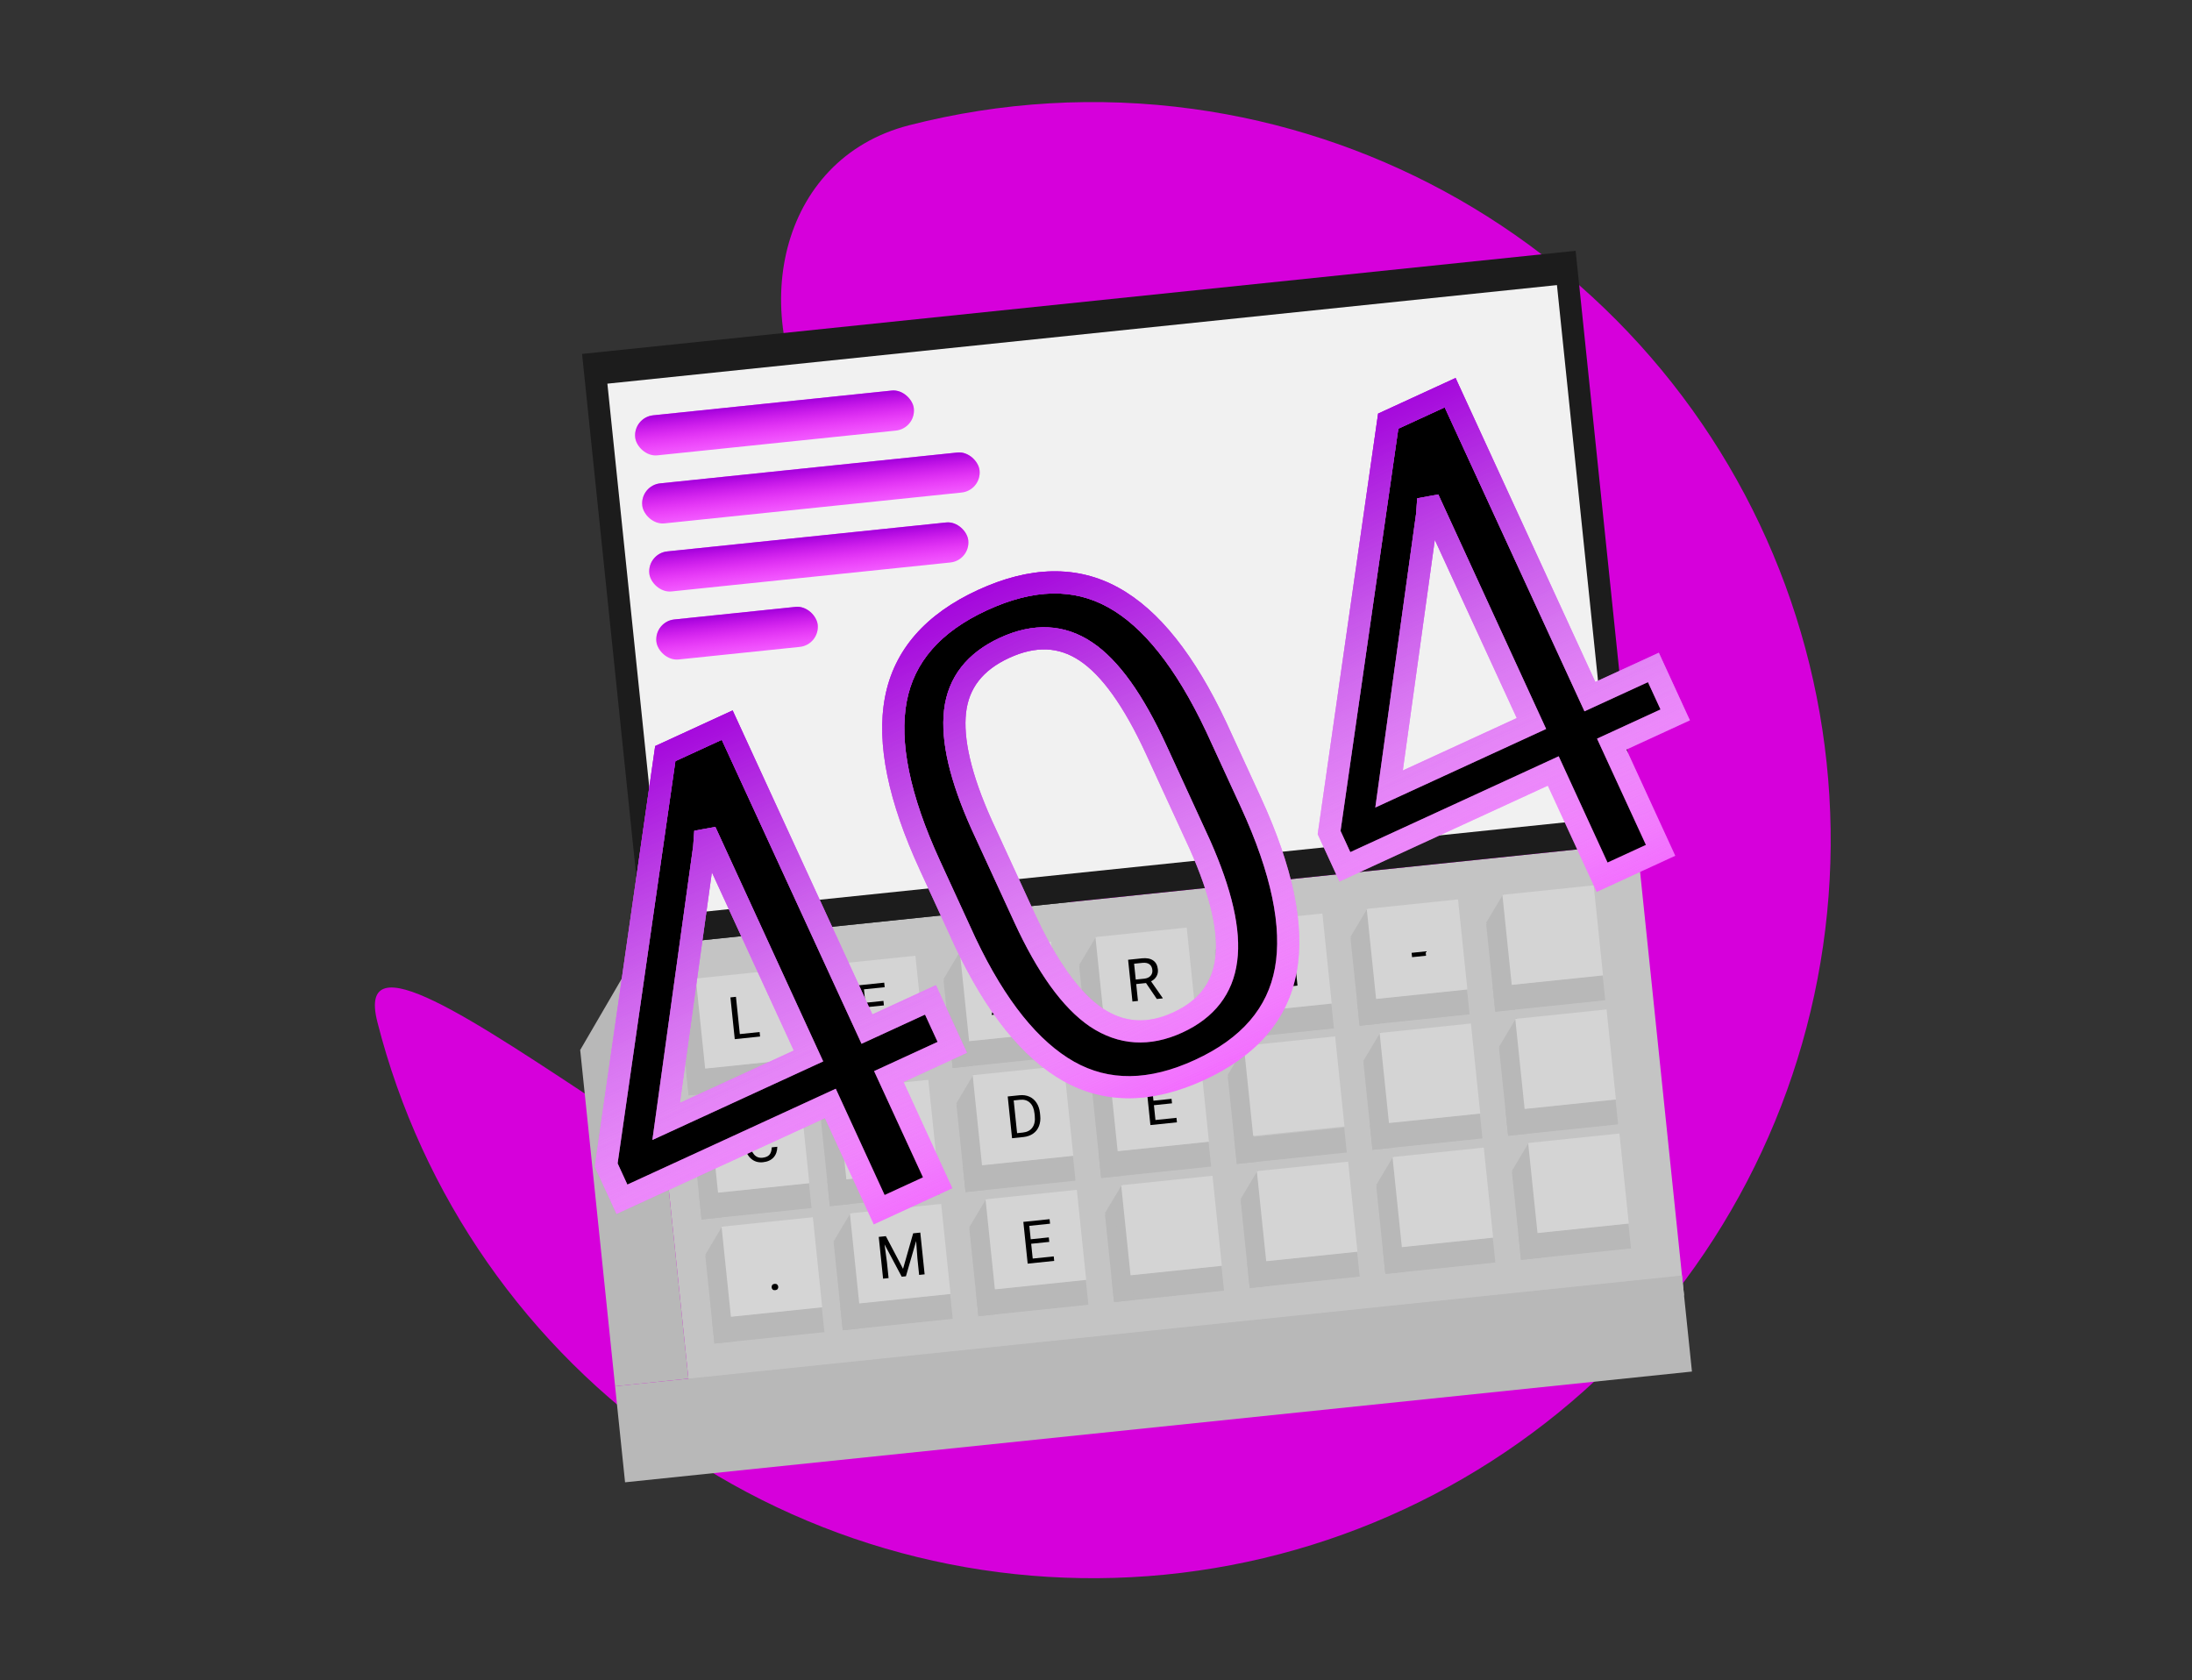 <svg width="891" height="683" viewBox="0 0 891 683" fill="none" xmlns="http://www.w3.org/2000/svg">
<rect x="0" y="0" width="891" height="683" fill="#333333" stroke="none"/>
<path d="M401.267 493.521C399.479 499.861 397.582 506.738 392.273 510.639C343.283 546.635 136.315 348.204 153.386 415.378C171.344 486.043 214.422 547.75 274.568 588.963C334.713 630.176 407.81 648.075 480.192 639.314C552.575 630.552 619.29 595.73 667.865 541.356C716.44 486.983 743.552 416.78 744.131 343.87C744.71 270.961 718.717 200.337 671.011 145.198C623.306 90.06 557.152 54.182 484.918 44.272C446.056 38.94 406.865 41.321 369.481 50.927C315.991 64.671 303.237 128.68 333.727 174.729L418.832 303.262C434.901 327.531 439.599 357.598 431.699 385.612L401.267 493.521Z" fill="#D600DB"/>
<rect x="261.589" y="384.65" width="406.032" height="184.836" transform="rotate(-5.926 261.589 384.65)" fill="#C4C4C4"/>
<rect x="236.597" y="143.858" width="406.032" height="242.085" transform="rotate(-5.926 236.597 143.858)" fill="#1C1C1C"/>
<rect x="246.889" y="155.946" width="388.052" height="217.55" transform="rotate(-5.926 246.889 155.946)" fill="#F1F1F1"/>
<rect x="250.022" y="563.457" width="435.997" height="39.257" transform="rotate(-5.926 250.022 563.457)" fill="#B8B8B8"/>
<rect x="235.837" y="426.791" width="29.965" height="137.4" transform="rotate(-5.926 235.837 426.791)" fill="#B8B8B8"/>
<path d="M235.837 426.791L261.438 382.833L269.92 464.555L235.837 426.791Z" fill="#B8B8B8"/>
<rect x="551.59" y="406.745" width="44.948" height="10.241" transform="rotate(-5.926 551.59 406.745)" fill="#B8B8B8"/>
<rect x="548.947" y="381.28" width="8.172" height="35.843" transform="rotate(-5.926 548.947 381.28)" fill="#B8B8B8"/>
<path d="M548.902 380.855L555.988 368.974L558.277 391.028L548.902 380.855Z" fill="#B8B8B8"/>
<rect x="606.73" y="401.022" width="44.948" height="10.241" transform="rotate(-5.926 606.73 401.022)" fill="#B8B8B8"/>
<rect x="604.087" y="375.557" width="8.172" height="35.843" transform="rotate(-5.926 604.087 375.557)" fill="#B8B8B8"/>
<path d="M604.042 375.132L611.128 363.251L613.417 385.305L604.042 375.132Z" fill="#B8B8B8"/>
<rect x="611.965" y="451.459" width="44.948" height="10.241" transform="rotate(-5.926 611.965 451.459)" fill="#B8B8B8"/>
<rect x="609.322" y="425.993" width="8.172" height="35.843" transform="rotate(-5.926 609.322 425.993)" fill="#B8B8B8"/>
<path d="M609.277 425.568L616.363 413.687L618.652 435.741L609.277 425.568Z" fill="#B8B8B8"/>
<rect x="496.45" y="412.469" width="44.948" height="10.241" transform="rotate(-5.926 496.45 412.469)" fill="#B8B8B8"/>
<rect x="493.807" y="387.003" width="8.172" height="35.843" transform="rotate(-5.926 493.807 387.003)" fill="#B8B8B8"/>
<path d="M493.763 386.578L500.848 374.697L503.138 396.751L493.763 386.578Z" fill="#B8B8B8"/>
<rect x="556.825" y="457.182" width="44.948" height="10.241" transform="rotate(-5.926 556.825 457.182)" fill="#B8B8B8"/>
<rect x="554.182" y="431.716" width="8.172" height="35.843" transform="rotate(-5.926 554.182 431.716)" fill="#B8B8B8"/>
<path d="M554.137 431.291L561.223 419.41L563.512 441.464L554.137 431.291Z" fill="#B8B8B8"/>
<rect x="501.685" y="462.905" width="44.948" height="10.241" transform="rotate(-5.926 501.685 462.905)" fill="#B8B8B8"/>
<rect x="499.042" y="437.439" width="8.172" height="35.843" transform="rotate(-5.926 499.042 437.439)" fill="#B8B8B8"/>
<path d="M498.998 437.015L506.083 425.133L508.372 447.187L498.998 437.015Z" fill="#B8B8B8"/>
<rect x="441.31" y="418.192" width="44.948" height="10.241" transform="rotate(-5.926 441.31 418.192)" fill="#B8B8B8"/>
<rect x="438.667" y="392.726" width="8.172" height="35.843" transform="rotate(-5.926 438.667 392.726)" fill="#B8B8B8"/>
<path d="M438.623 392.302L445.709 380.42L447.998 402.474L438.623 392.302Z" fill="#B8B8B8"/>
<rect x="446.545" y="468.628" width="44.948" height="10.241" transform="rotate(-5.926 446.545 468.628)" fill="#B8B8B8"/>
<rect x="443.902" y="443.162" width="8.172" height="35.843" transform="rotate(-5.926 443.902 443.162)" fill="#B8B8B8"/>
<path d="M443.858 442.738L450.944 430.856L453.233 452.91L443.858 442.738Z" fill="#B8B8B8"/>
<rect x="451.78" y="519.064" width="44.948" height="10.241" transform="rotate(-5.926 451.78 519.064)" fill="#B8B8B8"/>
<rect x="449.137" y="493.598" width="8.172" height="35.843" transform="rotate(-5.926 449.137 493.598)" fill="#B8B8B8"/>
<path d="M449.093 493.174L456.178 481.293L458.467 503.347L449.093 493.174Z" fill="#B8B8B8"/>
<rect x="617.199" y="501.895" width="44.948" height="10.241" transform="rotate(-5.926 617.199 501.895)" fill="#B8B8B8"/>
<rect x="614.556" y="476.429" width="8.172" height="35.843" transform="rotate(-5.926 614.556 476.429)" fill="#B8B8B8"/>
<path d="M614.512 476.005L621.598 464.123L623.887 486.177L614.512 476.005Z" fill="#B8B8B8"/>
<rect x="386.17" y="423.915" width="44.948" height="10.241" transform="rotate(-5.926 386.17 423.915)" fill="#B8B8B8"/>
<rect x="383.527" y="398.449" width="8.172" height="35.843" transform="rotate(-5.926 383.527 398.449)" fill="#B8B8B8"/>
<path d="M383.483 398.025L390.569 386.143L392.858 408.197L383.483 398.025Z" fill="#B8B8B8"/>
<rect x="391.405" y="474.351" width="44.948" height="10.241" transform="rotate(-5.926 391.405 474.351)" fill="#B8B8B8"/>
<rect x="388.762" y="448.885" width="8.172" height="35.843" transform="rotate(-5.926 388.762 448.885)" fill="#B8B8B8"/>
<path d="M388.718 448.461L395.804 436.58L398.093 458.634L388.718 448.461Z" fill="#B8B8B8"/>
<rect x="396.64" y="524.787" width="44.948" height="10.241" transform="rotate(-5.926 396.64 524.787)" fill="#B8B8B8"/>
<rect x="393.997" y="499.321" width="8.172" height="35.843" transform="rotate(-5.926 393.997 499.321)" fill="#B8B8B8"/>
<path d="M393.953 498.897L401.039 487.016L403.328 509.07L393.953 498.897Z" fill="#B8B8B8"/>
<rect x="562.06" y="507.618" width="44.948" height="10.241" transform="rotate(-5.926 562.06 507.618)" fill="#B8B8B8"/>
<rect x="559.417" y="482.152" width="8.172" height="35.843" transform="rotate(-5.926 559.417 482.152)" fill="#B8B8B8"/>
<path d="M559.372 481.728L566.458 469.846L568.747 491.9L559.372 481.728Z" fill="#B8B8B8"/>
<rect x="331.03" y="429.638" width="44.948" height="10.241" transform="rotate(-5.926 331.03 429.638)" fill="#B8B8B8"/>
<rect x="328.387" y="404.172" width="8.172" height="35.843" transform="rotate(-5.926 328.387 404.172)" fill="#B8B8B8"/>
<path d="M328.343 403.748L335.429 391.867L337.718 413.92L328.343 403.748Z" fill="#B8B8B8"/>
<rect x="336.265" y="480.074" width="44.948" height="10.241" transform="rotate(-5.926 336.265 480.074)" fill="#B8B8B8"/>
<rect x="333.622" y="454.608" width="8.172" height="35.843" transform="rotate(-5.926 333.622 454.608)" fill="#B8B8B8"/>
<path d="M333.578 454.184L340.664 442.303L342.953 464.357L333.578 454.184Z" fill="#B8B8B8"/>
<rect x="341.5" y="530.51" width="44.948" height="10.241" transform="rotate(-5.926 341.5 530.51)" fill="#B8B8B8"/>
<rect x="338.857" y="505.045" width="8.172" height="35.843" transform="rotate(-5.926 338.857 505.045)" fill="#B8B8B8"/>
<path d="M338.813 504.62L345.899 492.739L348.188 514.793L338.813 504.62Z" fill="#B8B8B8"/>
<rect x="506.92" y="513.341" width="44.948" height="10.241" transform="rotate(-5.926 506.92 513.341)" fill="#B8B8B8"/>
<rect x="504.276" y="487.875" width="8.172" height="35.843" transform="rotate(-5.926 504.276 487.875)" fill="#B8B8B8"/>
<path d="M504.232 487.451L511.318 475.57L513.607 497.623L504.232 487.451Z" fill="#B8B8B8"/>
<rect x="278.871" y="435.052" width="44.948" height="10.241" transform="rotate(-5.926 278.871 435.052)" fill="#B8B8B8"/>
<rect x="276.228" y="409.586" width="8.172" height="35.843" transform="rotate(-5.926 276.228 409.586)" fill="#B8B8B8"/>
<path d="M276.184 409.162L283.269 397.28L285.559 419.334L276.184 409.162Z" fill="#B8B8B8"/>
<rect x="284.106" y="485.488" width="44.948" height="10.241" transform="rotate(-5.926 284.106 485.488)" fill="#B8B8B8"/>
<rect x="281.463" y="460.022" width="8.172" height="35.843" transform="rotate(-5.926 281.463 460.022)" fill="#B8B8B8"/>
<path d="M281.419 459.598L288.505 447.716L290.794 469.77L281.419 459.598Z" fill="#B8B8B8"/>
<rect x="289.341" y="535.924" width="44.948" height="10.241" transform="rotate(-5.926 289.341 535.924)" fill="#B8B8B8"/>
<rect x="286.698" y="510.458" width="8.172" height="35.843" transform="rotate(-5.926 286.698 510.458)" fill="#B8B8B8"/>
<path d="M286.654 510.034L293.739 498.153L296.028 520.207L286.654 510.034Z" fill="#B8B8B8"/>
<rect x="555.55" y="369.433" width="37.307" height="36.803" transform="rotate(-5.926 555.55 369.433)" fill="#D4D4D4"/>
<rect x="610.69" y="363.71" width="37.307" height="36.803" transform="rotate(-5.926 610.69 363.71)" fill="#D4D4D4"/>
<rect x="615.925" y="414.146" width="37.307" height="36.803" transform="rotate(-5.926 615.925 414.146)" fill="#D4D4D4"/>
<rect x="500.41" y="375.156" width="37.307" height="36.803" transform="rotate(-5.926 500.41 375.156)" fill="#D4D4D4"/>
<rect x="560.785" y="419.869" width="37.307" height="36.803" transform="rotate(-5.926 560.785 419.869)" fill="#D4D4D4"/>
<rect x="505.594" y="425.104" width="37.307" height="36.803" transform="rotate(-5.926 505.594 425.104)" fill="#D4D4D4"/>
<rect x="445.27" y="380.879" width="37.307" height="36.803" transform="rotate(-5.926 445.27 380.879)" fill="#D4D4D4"/>
<rect x="450.505" y="431.316" width="37.307" height="36.803" transform="rotate(-5.926 450.505 431.316)" fill="#D4D4D4"/>
<rect x="455.74" y="481.752" width="37.307" height="36.803" transform="rotate(-5.926 455.74 481.752)" fill="#D4D4D4"/>
<rect x="621.16" y="464.582" width="37.307" height="36.803" transform="rotate(-5.926 621.16 464.582)" fill="#D4D4D4"/>
<rect x="390.13" y="386.603" width="37.307" height="36.803" transform="rotate(-5.926 390.13 386.603)" fill="#D4D4D4"/>
<rect x="395.365" y="437.039" width="37.307" height="36.803" transform="rotate(-5.926 395.365 437.039)" fill="#D4D4D4"/>
<rect x="400.6" y="487.475" width="37.307" height="36.803" transform="rotate(-5.926 400.6 487.475)" fill="#D4D4D4"/>
<rect x="566.02" y="470.306" width="37.307" height="36.803" transform="rotate(-5.926 566.02 470.306)" fill="#D4D4D4"/>
<rect x="334.99" y="392.326" width="37.307" height="36.803" transform="rotate(-5.926 334.99 392.326)" fill="#D4D4D4"/>
<rect x="340.225" y="442.762" width="37.307" height="36.803" transform="rotate(-5.926 340.225 442.762)" fill="#D4D4D4"/>
<rect x="345.46" y="493.198" width="37.307" height="36.803" transform="rotate(-5.926 345.46 493.198)" fill="#D4D4D4"/>
<rect x="510.88" y="476.029" width="37.307" height="36.803" transform="rotate(-5.926 510.88 476.029)" fill="#D4D4D4"/>
<rect x="282.831" y="397.739" width="37.307" height="36.803" transform="rotate(-5.926 282.831 397.739)" fill="#D5D5D5"/>
<rect x="288.066" y="448.176" width="37.307" height="36.803" transform="rotate(-5.926 288.066 448.176)" fill="#D5D5D5"/>
<rect x="293.301" y="498.612" width="37.307" height="36.803" transform="rotate(-5.926 293.301 498.612)" fill="#D5D5D5"/>
<path d="M527.401 400.614L525.152 400.847L515.25 388.656L516.608 401.734L514.358 401.967L512.596 384.996L514.846 384.763L524.777 397.01L523.413 383.873L525.64 383.642L527.401 400.614Z" fill="black"/>
<path d="M579.657 388.464L573.969 389.054L573.786 387.294L579.475 386.704L579.657 388.464Z" fill="black"/>
<path d="M476.396 448.465L469.041 449.228L469.666 455.243L478.21 454.356L478.4 456.186L467.618 457.305L465.856 440.334L476.521 439.227L476.713 441.068L468.285 441.943L468.851 447.398L476.206 446.635L476.396 448.465Z" fill="black"/>
<path d="M465.833 399.571L461.847 399.985L462.559 406.85L460.31 407.084L458.548 390.113L464.166 389.529C466.078 389.331 467.592 389.614 468.708 390.378C469.832 391.141 470.48 392.354 470.653 394.017C470.762 395.073 470.57 396.024 470.077 396.869C469.591 397.712 468.859 398.381 467.882 398.876L472.616 405.665L472.63 405.805L470.229 406.054L465.833 399.571ZM461.657 398.155L465.095 397.798C466.207 397.683 467.059 397.304 467.652 396.661C468.253 396.017 468.503 395.214 468.403 394.25C468.294 393.201 467.896 392.429 467.208 391.935C466.529 391.44 465.598 391.25 464.416 391.365L460.989 391.721L461.657 398.155Z" fill="black"/>
<path d="M411.378 462.649L409.617 445.677L414.407 445.18C415.884 445.027 417.223 445.218 418.425 445.753C419.628 446.288 420.598 447.126 421.337 448.266C422.084 449.406 422.542 450.757 422.712 452.318L422.824 453.402C422.991 455.003 422.825 456.438 422.329 457.707C421.84 458.975 421.054 459.991 419.971 460.756C418.895 461.519 417.597 461.988 416.075 462.161L411.378 462.649ZM412.046 447.287L413.426 460.587L415.781 460.342C417.506 460.163 418.791 459.488 419.635 458.316C420.487 457.144 420.811 455.567 420.605 453.585L420.502 452.595C420.302 450.667 419.692 449.219 418.673 448.249C417.66 447.27 416.321 446.859 414.657 447.016L412.046 447.287Z" fill="black"/>
<path d="M413.611 406.961L406.501 407.699L405.364 412.294L403.056 412.533L407.775 394.889L409.734 394.686L417.988 410.983L415.691 411.222L413.611 406.961ZM406.986 405.787L412.756 405.188L409.041 397.55L406.986 405.787Z" fill="black"/>
<path d="M426.508 504.787L419.153 505.55L419.777 511.565L428.321 510.678L428.511 512.508L417.729 513.627L415.968 496.656L426.633 495.549L426.824 497.39L418.397 498.265L418.963 503.72L426.318 502.957L426.508 504.787Z" fill="black"/>
<path d="M368.046 458.63C368.218 460.293 368.089 461.775 367.659 463.076C367.228 464.37 366.533 465.396 365.575 466.156C364.617 466.915 363.454 467.365 362.087 467.507C360.75 467.646 359.531 467.443 358.43 466.897C357.328 466.344 356.426 465.491 355.725 464.338C355.032 463.177 354.594 461.797 354.412 460.198L354.285 458.974C354.116 457.342 354.25 455.871 354.687 454.561C355.125 453.251 355.826 452.213 356.791 451.445C357.763 450.668 358.917 450.211 360.253 450.072C361.613 449.931 362.844 450.137 363.946 450.69C365.055 451.235 365.955 452.104 366.644 453.297C367.332 454.482 367.763 455.902 367.934 457.557L368.046 458.63ZM365.706 457.765C365.497 455.753 364.933 454.252 364.013 453.264C363.093 452.267 361.906 451.845 360.453 451.995C359.039 452.142 357.98 452.798 357.276 453.963C356.579 455.119 356.318 456.654 356.493 458.568L356.623 459.815C356.825 461.766 357.392 463.258 358.324 464.293C359.263 465.318 360.452 465.757 361.889 465.607C363.335 465.457 364.399 464.817 365.083 463.685C365.766 462.546 366.017 460.992 365.836 459.024L365.706 457.765Z" fill="black"/>
<path d="M359.29 408.653L351.935 409.417L352.559 415.431L361.103 414.544L361.293 416.374L350.511 417.494L348.75 400.522L359.415 399.415L359.606 401.257L351.179 402.132L351.745 407.587L359.1 406.823L359.29 408.653Z" fill="black"/>
<path d="M360.082 502.456L367.068 515.728L371.179 501.304L374.081 501.003L375.843 517.974L373.605 518.207L372.919 511.598L372.388 504.442L368.243 518.763L366.529 518.941L359.547 505.811L360.505 512.886L361.191 519.495L358.953 519.728L357.191 502.756L360.082 502.456Z" fill="black"/>
<path d="M315.961 466.123C315.937 467.939 315.417 469.396 314.399 470.491C313.389 471.577 311.959 472.217 310.11 472.409C308.105 472.617 306.422 472.065 305.06 470.753C303.707 469.441 302.905 467.58 302.655 465.171L302.485 463.539C302.322 461.962 302.457 460.546 302.893 459.291C303.336 458.035 304.041 457.035 305.008 456.291C305.975 455.538 307.138 455.092 308.498 454.951C310.301 454.763 311.799 455.119 312.991 456.016C314.183 456.905 314.961 458.231 315.324 459.992L313.075 460.225C312.74 458.893 312.215 457.958 311.499 457.42C310.791 456.88 309.855 456.671 308.689 456.792C307.259 456.941 306.191 457.586 305.485 458.727C304.787 459.868 304.538 461.413 304.741 463.364L304.912 465.007C305.103 466.849 305.639 468.274 306.522 469.282C307.404 470.29 308.537 470.722 309.92 470.579C311.163 470.45 312.086 470.071 312.688 469.443C313.298 468.806 313.639 467.777 313.711 466.356L315.961 466.123Z" fill="black"/>
<path d="M300.723 420.318L308.765 419.483L308.955 421.313L298.663 422.382L296.901 405.41L299.151 405.177L300.723 420.318Z" fill="black"/>
<path d="M313.658 523.286C313.62 522.913 313.696 522.591 313.888 522.32C314.087 522.048 314.409 521.888 314.852 521.843C315.295 521.797 315.642 521.886 315.893 522.111C316.152 522.336 316.301 522.635 316.339 523.008C316.376 523.365 316.291 523.676 316.083 523.941C315.882 524.206 315.561 524.361 315.118 524.407C314.675 524.453 314.328 524.367 314.078 524.15C313.835 523.931 313.695 523.643 313.658 523.286Z" fill="black"/>
<rect x="257.351" y="169.661" width="113.869" height="16.357" rx="8.179" transform="rotate(-5.926 257.351 169.661)" fill="#F25BFF"/>
<rect x="257.351" y="169.661" width="113.869" height="16.357" rx="8.179" transform="rotate(-5.926 257.351 169.661)" fill="url(#paint0_linear)"/>
<rect x="260.221" y="197.319" width="137.841" height="16.357" rx="8.179" transform="rotate(-5.926 260.221 197.319)" fill="#F25BFF"/>
<rect x="260.221" y="197.319" width="137.841" height="16.357" rx="8.179" transform="rotate(-5.926 260.221 197.319)" fill="url(#paint1_linear)"/>
<rect x="263.092" y="224.978" width="130.35" height="16.357" rx="8.179" transform="rotate(-5.926 263.092 224.978)" fill="#F25BFF"/>
<rect x="263.092" y="224.978" width="130.35" height="16.357" rx="8.179" transform="rotate(-5.926 263.092 224.978)" fill="url(#paint2_linear)"/>
<rect x="265.963" y="252.636" width="65.924" height="16.357" rx="8.179" transform="rotate(-5.926 265.963 252.636)" fill="#F25BFF"/>
<rect x="265.963" y="252.636" width="65.924" height="16.357" rx="8.179" transform="rotate(-5.926 265.963 252.636)" fill="url(#paint3_linear)"/>
<path d="M352.408 418.288L378.216 406.42L387.088 425.712L361.279 437.581L381.138 480.765L357.374 491.693L337.515 448.509L252.808 487.462L246.404 473.536L270.425 306.315L295.594 294.741L352.408 418.288ZM270.767 455.831L328.644 429.216L286.695 337.993L286.234 344.396L270.767 455.831ZM508.445 326.102C521.175 353.784 525.907 376.528 522.641 394.333C519.375 412.139 507.691 425.664 487.59 434.907C467.744 444.034 450.035 444.232 434.464 435.502C418.853 426.686 404.865 409.282 392.499 383.29L377.988 351.733C365.414 324.391 360.8 301.903 364.144 284.268C367.488 266.633 379.254 253.174 399.441 243.891C419.457 234.686 437.149 234.341 452.518 242.854C467.848 251.283 481.79 268.811 494.344 295.439L508.445 326.102ZM469.944 304.647C460.74 284.631 451.231 271.358 441.419 264.83C431.567 258.216 420.551 257.71 408.371 263.311C396.276 268.873 389.556 277.484 388.21 289.143C386.865 300.803 390.455 316.127 398.98 335.114L416.371 372.932C425.614 393.033 435.345 406.565 445.563 413.526C455.827 420.363 466.879 421.06 478.718 415.615C490.387 410.249 496.957 401.759 498.426 390.145C499.981 378.492 496.421 362.897 487.747 343.36L469.944 304.647ZM646.264 283.156L672.072 271.288L680.943 290.581L655.135 302.449L674.994 345.633L651.23 356.561L631.371 313.377L546.664 352.33L540.26 338.404L564.28 171.183L589.45 159.609L646.264 283.156ZM564.623 320.7L622.5 294.084L580.55 202.861L580.09 209.264L564.623 320.7Z" fill="black"/>
<path d="M352.408 418.288L348.319 420.168L350.199 424.257L354.288 422.377L352.408 418.288ZM378.216 406.42L382.304 404.54L380.424 400.452L376.336 402.332L378.216 406.42ZM387.088 425.712L388.968 429.801L393.056 427.921L391.176 423.832L387.088 425.712ZM361.279 437.581L359.399 433.492L355.311 435.372L357.191 439.461L361.279 437.581ZM381.138 480.765L383.018 484.853L387.106 482.973L385.226 478.885L381.138 480.765ZM357.374 491.693L353.285 493.573L355.166 497.661L359.254 495.781L357.374 491.693ZM337.515 448.509L341.604 446.629L339.724 442.54L335.635 444.42L337.515 448.509ZM252.808 487.462L248.72 489.342L250.6 493.43L254.688 491.55L252.808 487.462ZM246.404 473.536L241.95 472.896L241.761 474.21L242.316 475.416L246.404 473.536ZM270.425 306.315L268.545 302.227L266.319 303.25L265.97 305.675L270.425 306.315ZM295.594 294.741L299.683 292.861L297.802 288.772L293.714 290.652L295.594 294.741ZM270.767 455.831L266.31 455.213L265.18 463.354L272.647 459.92L270.767 455.831ZM328.644 429.216L330.524 433.305L334.612 431.425L332.732 427.336L328.644 429.216ZM286.695 337.993L290.783 336.113L282.206 337.67L286.695 337.993ZM286.234 344.396L290.691 345.015L290.712 344.868L290.722 344.719L286.234 344.396ZM354.288 422.377L380.096 410.509L376.336 402.332L350.528 414.2L354.288 422.377ZM374.128 408.3L382.999 427.593L391.176 423.832L382.304 404.54L374.128 408.3ZM385.208 421.624L359.399 433.492L363.16 441.669L388.968 429.801L385.208 421.624ZM357.191 439.461L377.049 482.645L385.226 478.885L365.368 435.7L357.191 439.461ZM379.258 476.676L355.494 487.604L359.254 495.781L383.018 484.853L379.258 476.676ZM361.462 489.813L341.604 446.629L333.427 450.389L353.285 493.573L361.462 489.813ZM335.635 444.42L250.928 483.373L254.688 491.55L339.396 452.597L335.635 444.42ZM256.897 485.582L250.493 471.656L242.316 475.416L248.72 489.342L256.897 485.582ZM250.859 474.175L274.879 306.955L265.97 305.675L241.95 472.896L250.859 474.175ZM272.305 310.404L297.474 298.829L293.714 290.652L268.545 302.227L272.305 310.404ZM291.506 296.621L348.319 420.168L356.496 416.408L299.683 292.861L291.506 296.621ZM272.647 459.92L330.524 433.305L326.764 425.128L268.887 451.743L272.647 459.92ZM332.732 427.336L290.783 336.113L282.606 339.873L324.555 431.096L332.732 427.336ZM282.206 337.67L281.745 344.073L290.722 344.719L291.183 338.316L282.206 337.67ZM281.777 343.778L266.31 455.213L275.224 456.45L290.691 345.015L281.777 343.778ZM434.464 435.502L432.251 439.42L432.263 439.427L434.464 435.502ZM392.499 383.29L388.411 385.17L388.423 385.197L388.436 385.223L392.499 383.29ZM452.518 242.854L450.338 246.791L450.344 246.794L450.35 246.798L452.518 242.854ZM494.344 295.439L498.433 293.559L498.424 293.539L498.415 293.52L494.344 295.439ZM441.419 264.83L438.911 268.566L438.918 268.571L438.926 268.576L441.419 264.83ZM398.98 335.114L394.875 336.957L394.883 336.976L394.891 336.994L398.98 335.114ZM445.563 413.526L443.03 417.245L443.049 417.258L443.068 417.271L445.563 413.526ZM498.426 390.145L493.966 389.55L493.964 389.565L493.962 389.58L498.426 390.145ZM487.747 343.36L491.859 341.533L491.847 341.506L491.835 341.48L487.747 343.36ZM504.357 327.982C516.937 355.34 521.234 377.06 518.215 393.522L527.067 395.145C530.579 375.996 525.412 352.228 512.534 324.222L504.357 327.982ZM518.215 393.522C515.273 409.558 504.814 422.034 485.71 430.819L489.47 438.996C510.568 429.294 523.477 414.72 527.067 395.145L518.215 393.522ZM485.71 430.819C466.843 439.495 450.695 439.443 436.664 431.576L432.263 439.427C449.376 449.021 468.645 448.573 489.47 438.996L485.71 430.819ZM436.676 431.583C422.227 423.424 408.752 406.978 396.563 381.357L388.436 385.223C400.978 411.587 415.478 429.949 432.251 439.42L436.676 431.583ZM396.588 381.41L382.076 349.853L373.899 353.613L388.411 385.17L396.588 381.41ZM382.076 349.853C369.655 322.842 365.478 301.387 368.565 285.106L359.723 283.429C356.122 302.419 361.174 325.941 373.899 353.613L382.076 349.853ZM368.565 285.106C371.573 269.246 382.103 256.816 401.321 247.979L397.56 239.802C376.404 249.531 363.404 264.02 359.723 283.429L368.565 285.106ZM401.321 247.979C420.403 239.204 436.537 239.146 450.338 246.791L454.699 238.918C437.762 229.535 418.51 230.168 397.56 239.802L401.321 247.979ZM450.35 246.798C464.451 254.551 477.875 271.059 490.274 297.358L498.415 293.52C485.705 266.563 471.245 248.015 454.686 238.911L450.35 246.798ZM490.256 297.319L504.357 327.982L512.534 324.222L498.433 293.559L490.256 297.319ZM474.033 302.767C464.737 282.551 454.796 268.325 443.911 261.083L438.926 268.576C447.667 274.392 456.743 286.711 465.856 306.527L474.033 302.767ZM443.927 261.094C432.584 253.479 419.875 253.067 406.491 259.222L410.251 267.399C421.227 262.352 430.549 262.953 438.911 268.566L443.927 261.094ZM406.491 259.222C393.196 265.336 385.293 275.172 383.74 288.627L392.681 289.659C393.819 279.795 399.356 272.409 410.251 267.399L406.491 259.222ZM383.74 288.627C382.255 301.499 386.24 317.725 394.875 336.957L403.085 333.271C394.67 314.528 391.475 300.107 392.681 289.659L383.74 288.627ZM394.891 336.994L412.282 374.812L420.459 371.052L403.068 333.234L394.891 336.994ZM412.282 374.812C421.635 395.15 431.79 409.588 443.03 417.245L448.097 409.807C438.901 403.542 429.594 390.916 420.459 371.052L412.282 374.812ZM443.068 417.271C454.719 425.032 467.437 425.756 480.598 419.704L476.838 411.527C466.32 416.363 456.935 415.694 448.058 409.781L443.068 417.271ZM480.598 419.704C493.515 413.764 501.204 404.037 502.891 390.71L493.962 389.58C492.709 399.481 487.259 406.735 476.838 411.527L480.598 419.704ZM502.887 390.741C504.609 377.832 500.635 361.297 491.859 341.533L483.634 345.186C492.208 364.497 495.353 379.153 493.966 389.55L502.887 390.741ZM491.835 341.48L474.033 302.767L465.856 306.527L483.658 345.24L491.835 341.48ZM646.264 283.156L642.175 285.036L644.055 289.125L648.144 287.245L646.264 283.156ZM672.072 271.288L676.16 269.408L674.28 265.32L670.192 267.2L672.072 271.288ZM680.943 290.581L682.823 294.669L686.912 292.789L685.032 288.7L680.943 290.581ZM655.135 302.449L653.255 298.36L649.167 300.24L651.047 304.329L655.135 302.449ZM674.994 345.633L676.874 349.721L680.962 347.841L679.082 343.753L674.994 345.633ZM651.23 356.561L647.141 358.441L649.021 362.529L653.11 360.649L651.23 356.561ZM631.371 313.377L635.46 311.497L633.58 307.408L629.491 309.288L631.371 313.377ZM546.664 352.33L542.576 354.21L544.456 358.298L548.544 356.418L546.664 352.33ZM540.26 338.404L535.806 337.764L535.617 339.078L536.172 340.284L540.26 338.404ZM564.28 171.183L562.4 167.095L560.174 168.118L559.826 170.543L564.28 171.183ZM589.45 159.609L593.538 157.729L591.658 153.64L587.57 155.521L589.45 159.609ZM564.623 320.7L560.165 320.081L559.036 328.222L566.503 324.788L564.623 320.7ZM622.5 294.084L624.38 298.173L628.468 296.293L626.588 292.204L622.5 294.084ZM580.55 202.861L584.639 200.981L576.062 202.538L580.55 202.861ZM580.09 209.264L584.547 209.883L584.567 209.736L584.578 209.587L580.09 209.264ZM648.144 287.245L673.952 275.377L670.192 267.2L644.383 279.068L648.144 287.245ZM667.983 273.168L676.855 292.461L685.032 288.7L676.16 269.408L667.983 273.168ZM679.063 286.492L653.255 298.36L657.015 306.537L682.823 294.669L679.063 286.492ZM651.047 304.329L670.905 347.513L679.082 343.753L659.224 300.569L651.047 304.329ZM673.113 341.544L649.349 352.472L653.11 360.649L676.874 349.721L673.113 341.544ZM655.318 354.681L635.46 311.497L627.283 315.257L647.141 358.441L655.318 354.681ZM629.491 309.288L544.784 348.242L548.544 356.418L633.251 317.465L629.491 309.288ZM550.753 350.45L544.348 336.524L536.172 340.284L542.576 354.21L550.753 350.45ZM544.714 339.044L568.735 171.823L559.826 170.543L535.806 337.764L544.714 339.044ZM566.16 175.272L591.33 163.697L587.57 155.521L562.4 167.095L566.16 175.272ZM585.361 161.489L642.175 285.036L650.352 281.276L593.538 157.729L585.361 161.489ZM566.503 324.788L624.38 298.173L620.619 289.996L562.743 316.611L566.503 324.788ZM626.588 292.204L584.639 200.981L576.462 204.741L618.411 295.964L626.588 292.204ZM576.062 202.538L575.601 208.941L584.578 209.587L585.039 203.184L576.062 202.538ZM575.632 208.646L560.165 320.081L569.08 321.318L584.547 209.883L575.632 208.646Z" fill="#F25BFF"/>
<path d="M352.408 418.288L348.319 420.168L350.199 424.257L354.288 422.377L352.408 418.288ZM378.216 406.42L382.304 404.54L380.424 400.452L376.336 402.332L378.216 406.42ZM387.088 425.712L388.968 429.801L393.056 427.921L391.176 423.832L387.088 425.712ZM361.279 437.581L359.399 433.492L355.311 435.372L357.191 439.461L361.279 437.581ZM381.138 480.765L383.018 484.853L387.106 482.973L385.226 478.885L381.138 480.765ZM357.374 491.693L353.285 493.573L355.166 497.661L359.254 495.781L357.374 491.693ZM337.515 448.509L341.604 446.629L339.724 442.54L335.635 444.42L337.515 448.509ZM252.808 487.462L248.72 489.342L250.6 493.43L254.688 491.55L252.808 487.462ZM246.404 473.536L241.95 472.896L241.761 474.21L242.316 475.416L246.404 473.536ZM270.425 306.315L268.545 302.227L266.319 303.25L265.97 305.675L270.425 306.315ZM295.594 294.741L299.683 292.861L297.802 288.772L293.714 290.652L295.594 294.741ZM270.767 455.831L266.31 455.213L265.18 463.354L272.647 459.92L270.767 455.831ZM328.644 429.216L330.524 433.305L334.612 431.425L332.732 427.336L328.644 429.216ZM286.695 337.993L290.783 336.113L282.206 337.67L286.695 337.993ZM286.234 344.396L290.691 345.015L290.712 344.868L290.722 344.719L286.234 344.396ZM354.288 422.377L380.096 410.509L376.336 402.332L350.528 414.2L354.288 422.377ZM374.128 408.3L382.999 427.593L391.176 423.832L382.304 404.54L374.128 408.3ZM385.208 421.624L359.399 433.492L363.16 441.669L388.968 429.801L385.208 421.624ZM357.191 439.461L377.049 482.645L385.226 478.885L365.368 435.7L357.191 439.461ZM379.258 476.676L355.494 487.604L359.254 495.781L383.018 484.853L379.258 476.676ZM361.462 489.813L341.604 446.629L333.427 450.389L353.285 493.573L361.462 489.813ZM335.635 444.42L250.928 483.373L254.688 491.55L339.396 452.597L335.635 444.42ZM256.897 485.582L250.493 471.656L242.316 475.416L248.72 489.342L256.897 485.582ZM250.859 474.175L274.879 306.955L265.97 305.675L241.95 472.896L250.859 474.175ZM272.305 310.404L297.474 298.829L293.714 290.652L268.545 302.227L272.305 310.404ZM291.506 296.621L348.319 420.168L356.496 416.408L299.683 292.861L291.506 296.621ZM272.647 459.92L330.524 433.305L326.764 425.128L268.887 451.743L272.647 459.92ZM332.732 427.336L290.783 336.113L282.606 339.873L324.555 431.096L332.732 427.336ZM282.206 337.67L281.745 344.073L290.722 344.719L291.183 338.316L282.206 337.67ZM281.777 343.778L266.31 455.213L275.224 456.45L290.691 345.015L281.777 343.778ZM434.464 435.502L432.251 439.42L432.263 439.427L434.464 435.502ZM392.499 383.29L388.411 385.17L388.423 385.197L388.436 385.223L392.499 383.29ZM452.518 242.854L450.338 246.791L450.344 246.794L450.35 246.798L452.518 242.854ZM494.344 295.439L498.433 293.559L498.424 293.539L498.415 293.52L494.344 295.439ZM441.419 264.83L438.911 268.566L438.918 268.571L438.926 268.576L441.419 264.83ZM398.98 335.114L394.875 336.957L394.883 336.976L394.891 336.994L398.98 335.114ZM445.563 413.526L443.03 417.245L443.049 417.258L443.068 417.271L445.563 413.526ZM498.426 390.145L493.966 389.55L493.964 389.565L493.962 389.58L498.426 390.145ZM487.747 343.36L491.859 341.533L491.847 341.506L491.835 341.48L487.747 343.36ZM504.357 327.982C516.937 355.34 521.234 377.06 518.215 393.522L527.067 395.145C530.579 375.996 525.412 352.228 512.534 324.222L504.357 327.982ZM518.215 393.522C515.273 409.558 504.814 422.034 485.71 430.819L489.47 438.996C510.568 429.294 523.477 414.72 527.067 395.145L518.215 393.522ZM485.71 430.819C466.843 439.495 450.695 439.443 436.664 431.576L432.263 439.427C449.376 449.021 468.645 448.573 489.47 438.996L485.71 430.819ZM436.676 431.583C422.227 423.424 408.752 406.978 396.563 381.357L388.436 385.223C400.978 411.587 415.478 429.949 432.251 439.42L436.676 431.583ZM396.588 381.41L382.076 349.853L373.899 353.613L388.411 385.17L396.588 381.41ZM382.076 349.853C369.655 322.842 365.478 301.387 368.565 285.106L359.723 283.429C356.122 302.419 361.174 325.941 373.899 353.613L382.076 349.853ZM368.565 285.106C371.573 269.246 382.103 256.816 401.321 247.979L397.56 239.802C376.404 249.531 363.404 264.02 359.723 283.429L368.565 285.106ZM401.321 247.979C420.403 239.204 436.537 239.146 450.338 246.791L454.699 238.918C437.762 229.535 418.51 230.168 397.56 239.802L401.321 247.979ZM450.35 246.798C464.451 254.551 477.875 271.059 490.274 297.358L498.415 293.52C485.705 266.563 471.245 248.015 454.686 238.911L450.35 246.798ZM490.256 297.319L504.357 327.982L512.534 324.222L498.433 293.559L490.256 297.319ZM474.033 302.767C464.737 282.551 454.796 268.325 443.911 261.083L438.926 268.576C447.667 274.392 456.743 286.711 465.856 306.527L474.033 302.767ZM443.927 261.094C432.584 253.479 419.875 253.067 406.491 259.222L410.251 267.399C421.227 262.352 430.549 262.953 438.911 268.566L443.927 261.094ZM406.491 259.222C393.196 265.336 385.293 275.172 383.74 288.627L392.681 289.659C393.819 279.795 399.356 272.409 410.251 267.399L406.491 259.222ZM383.74 288.627C382.255 301.499 386.24 317.725 394.875 336.957L403.085 333.271C394.67 314.528 391.475 300.107 392.681 289.659L383.74 288.627ZM394.891 336.994L412.282 374.812L420.459 371.052L403.068 333.234L394.891 336.994ZM412.282 374.812C421.635 395.15 431.79 409.588 443.03 417.245L448.097 409.807C438.901 403.542 429.594 390.916 420.459 371.052L412.282 374.812ZM443.068 417.271C454.719 425.032 467.437 425.756 480.598 419.704L476.838 411.527C466.32 416.363 456.935 415.694 448.058 409.781L443.068 417.271ZM480.598 419.704C493.515 413.764 501.204 404.037 502.891 390.71L493.962 389.58C492.709 399.481 487.259 406.735 476.838 411.527L480.598 419.704ZM502.887 390.741C504.609 377.832 500.635 361.297 491.859 341.533L483.634 345.186C492.208 364.497 495.353 379.153 493.966 389.55L502.887 390.741ZM491.835 341.48L474.033 302.767L465.856 306.527L483.658 345.24L491.835 341.48ZM646.264 283.156L642.175 285.036L644.055 289.125L648.144 287.245L646.264 283.156ZM672.072 271.288L676.16 269.408L674.28 265.32L670.192 267.2L672.072 271.288ZM680.943 290.581L682.823 294.669L686.912 292.789L685.032 288.7L680.943 290.581ZM655.135 302.449L653.255 298.36L649.167 300.24L651.047 304.329L655.135 302.449ZM674.994 345.633L676.874 349.721L680.962 347.841L679.082 343.753L674.994 345.633ZM651.23 356.561L647.141 358.441L649.021 362.529L653.11 360.649L651.23 356.561ZM631.371 313.377L635.46 311.497L633.58 307.408L629.491 309.288L631.371 313.377ZM546.664 352.33L542.576 354.21L544.456 358.298L548.544 356.418L546.664 352.33ZM540.26 338.404L535.806 337.764L535.617 339.078L536.172 340.284L540.26 338.404ZM564.28 171.183L562.4 167.095L560.174 168.118L559.826 170.543L564.28 171.183ZM589.45 159.609L593.538 157.729L591.658 153.64L587.57 155.521L589.45 159.609ZM564.623 320.7L560.165 320.081L559.036 328.222L566.503 324.788L564.623 320.7ZM622.5 294.084L624.38 298.173L628.468 296.293L626.588 292.204L622.5 294.084ZM580.55 202.861L584.639 200.981L576.062 202.538L580.55 202.861ZM580.09 209.264L584.547 209.883L584.567 209.736L584.578 209.587L580.09 209.264ZM648.144 287.245L673.952 275.377L670.192 267.2L644.383 279.068L648.144 287.245ZM667.983 273.168L676.855 292.461L685.032 288.7L676.16 269.408L667.983 273.168ZM679.063 286.492L653.255 298.36L657.015 306.537L682.823 294.669L679.063 286.492ZM651.047 304.329L670.905 347.513L679.082 343.753L659.224 300.569L651.047 304.329ZM673.113 341.544L649.349 352.472L653.11 360.649L676.874 349.721L673.113 341.544ZM655.318 354.681L635.46 311.497L627.283 315.257L647.141 358.441L655.318 354.681ZM629.491 309.288L544.784 348.242L548.544 356.418L633.251 317.465L629.491 309.288ZM550.753 350.45L544.348 336.524L536.172 340.284L542.576 354.21L550.753 350.45ZM544.714 339.044L568.735 171.823L559.826 170.543L535.806 337.764L544.714 339.044ZM566.16 175.272L591.33 163.697L587.57 155.521L562.4 167.095L566.16 175.272ZM585.361 161.489L642.175 285.036L650.352 281.276L593.538 157.729L585.361 161.489ZM566.503 324.788L624.38 298.173L620.619 289.996L562.743 316.611L566.503 324.788ZM626.588 292.204L584.639 200.981L576.462 204.741L618.411 295.964L626.588 292.204ZM576.062 202.538L575.601 208.941L584.578 209.587L585.039 203.184L576.062 202.538ZM575.632 208.646L560.165 320.081L569.08 321.318L584.547 209.883L575.632 208.646Z" fill="url(#paint4_linear)"/>
<path d="M352.408 418.288L348.319 420.168L350.199 424.257L354.288 422.377L352.408 418.288ZM378.216 406.42L382.304 404.54L380.424 400.452L376.336 402.332L378.216 406.42ZM387.088 425.712L388.968 429.801L393.056 427.921L391.176 423.832L387.088 425.712ZM361.279 437.581L359.399 433.492L355.311 435.372L357.191 439.461L361.279 437.581ZM381.138 480.765L383.018 484.853L387.106 482.973L385.226 478.885L381.138 480.765ZM357.374 491.693L353.285 493.573L355.166 497.661L359.254 495.781L357.374 491.693ZM337.515 448.509L341.604 446.629L339.724 442.54L335.635 444.42L337.515 448.509ZM252.808 487.462L248.72 489.342L250.6 493.43L254.688 491.55L252.808 487.462ZM246.404 473.536L241.95 472.896L241.761 474.21L242.316 475.416L246.404 473.536ZM270.425 306.315L268.545 302.227L266.319 303.25L265.97 305.675L270.425 306.315ZM295.594 294.741L299.683 292.861L297.802 288.772L293.714 290.652L295.594 294.741ZM270.767 455.831L266.31 455.213L265.18 463.354L272.647 459.92L270.767 455.831ZM328.644 429.216L330.524 433.305L334.612 431.425L332.732 427.336L328.644 429.216ZM286.695 337.993L290.783 336.113L282.206 337.67L286.695 337.993ZM286.234 344.396L290.691 345.015L290.712 344.868L290.722 344.719L286.234 344.396ZM354.288 422.377L380.096 410.509L376.336 402.332L350.528 414.2L354.288 422.377ZM374.128 408.3L382.999 427.593L391.176 423.832L382.304 404.54L374.128 408.3ZM385.208 421.624L359.399 433.492L363.16 441.669L388.968 429.801L385.208 421.624ZM357.191 439.461L377.049 482.645L385.226 478.885L365.368 435.7L357.191 439.461ZM379.258 476.676L355.494 487.604L359.254 495.781L383.018 484.853L379.258 476.676ZM361.462 489.813L341.604 446.629L333.427 450.389L353.285 493.573L361.462 489.813ZM335.635 444.42L250.928 483.373L254.688 491.55L339.396 452.597L335.635 444.42ZM256.897 485.582L250.493 471.656L242.316 475.416L248.72 489.342L256.897 485.582ZM250.859 474.175L274.879 306.955L265.97 305.675L241.95 472.896L250.859 474.175ZM272.305 310.404L297.474 298.829L293.714 290.652L268.545 302.227L272.305 310.404ZM291.506 296.621L348.319 420.168L356.496 416.408L299.683 292.861L291.506 296.621ZM272.647 459.92L330.524 433.305L326.764 425.128L268.887 451.743L272.647 459.92ZM332.732 427.336L290.783 336.113L282.606 339.873L324.555 431.096L332.732 427.336ZM282.206 337.67L281.745 344.073L290.722 344.719L291.183 338.316L282.206 337.67ZM281.777 343.778L266.31 455.213L275.224 456.45L290.691 345.015L281.777 343.778ZM434.464 435.502L432.251 439.42L432.263 439.427L434.464 435.502ZM392.499 383.29L388.411 385.17L388.423 385.197L388.436 385.223L392.499 383.29ZM452.518 242.854L450.338 246.791L450.344 246.794L450.35 246.798L452.518 242.854ZM494.344 295.439L498.433 293.559L498.424 293.539L498.415 293.52L494.344 295.439ZM441.419 264.83L438.911 268.566L438.918 268.571L438.926 268.576L441.419 264.83ZM398.98 335.114L394.875 336.957L394.883 336.976L394.891 336.994L398.98 335.114ZM445.563 413.526L443.03 417.245L443.049 417.258L443.068 417.271L445.563 413.526ZM498.426 390.145L493.966 389.55L493.964 389.565L493.962 389.58L498.426 390.145ZM487.747 343.36L491.859 341.533L491.847 341.506L491.835 341.48L487.747 343.36ZM504.357 327.982C516.937 355.34 521.234 377.06 518.215 393.522L527.067 395.145C530.579 375.996 525.412 352.228 512.534 324.222L504.357 327.982ZM518.215 393.522C515.273 409.558 504.814 422.034 485.71 430.819L489.47 438.996C510.568 429.294 523.477 414.72 527.067 395.145L518.215 393.522ZM485.71 430.819C466.843 439.495 450.695 439.443 436.664 431.576L432.263 439.427C449.376 449.021 468.645 448.573 489.47 438.996L485.71 430.819ZM436.676 431.583C422.227 423.424 408.752 406.978 396.563 381.357L388.436 385.223C400.978 411.587 415.478 429.949 432.251 439.42L436.676 431.583ZM396.588 381.41L382.076 349.853L373.899 353.613L388.411 385.17L396.588 381.41ZM382.076 349.853C369.655 322.842 365.478 301.387 368.565 285.106L359.723 283.429C356.122 302.419 361.174 325.941 373.899 353.613L382.076 349.853ZM368.565 285.106C371.573 269.246 382.103 256.816 401.321 247.979L397.56 239.802C376.404 249.531 363.404 264.02 359.723 283.429L368.565 285.106ZM401.321 247.979C420.403 239.204 436.537 239.146 450.338 246.791L454.699 238.918C437.762 229.535 418.51 230.168 397.56 239.802L401.321 247.979ZM450.35 246.798C464.451 254.551 477.875 271.059 490.274 297.358L498.415 293.52C485.705 266.563 471.245 248.015 454.686 238.911L450.35 246.798ZM490.256 297.319L504.357 327.982L512.534 324.222L498.433 293.559L490.256 297.319ZM474.033 302.767C464.737 282.551 454.796 268.325 443.911 261.083L438.926 268.576C447.667 274.392 456.743 286.711 465.856 306.527L474.033 302.767ZM443.927 261.094C432.584 253.479 419.875 253.067 406.491 259.222L410.251 267.399C421.227 262.352 430.549 262.953 438.911 268.566L443.927 261.094ZM406.491 259.222C393.196 265.336 385.293 275.172 383.74 288.627L392.681 289.659C393.819 279.795 399.356 272.409 410.251 267.399L406.491 259.222ZM383.74 288.627C382.255 301.499 386.24 317.725 394.875 336.957L403.085 333.271C394.67 314.528 391.475 300.107 392.681 289.659L383.74 288.627ZM394.891 336.994L412.282 374.812L420.459 371.052L403.068 333.234L394.891 336.994ZM412.282 374.812C421.635 395.15 431.79 409.588 443.03 417.245L448.097 409.807C438.901 403.542 429.594 390.916 420.459 371.052L412.282 374.812ZM443.068 417.271C454.719 425.032 467.437 425.756 480.598 419.704L476.838 411.527C466.32 416.363 456.935 415.694 448.058 409.781L443.068 417.271ZM480.598 419.704C493.515 413.764 501.204 404.037 502.891 390.71L493.962 389.58C492.709 399.481 487.259 406.735 476.838 411.527L480.598 419.704ZM502.887 390.741C504.609 377.832 500.635 361.297 491.859 341.533L483.634 345.186C492.208 364.497 495.353 379.153 493.966 389.55L502.887 390.741ZM491.835 341.48L474.033 302.767L465.856 306.527L483.658 345.24L491.835 341.48ZM646.264 283.156L642.175 285.036L644.055 289.125L648.144 287.245L646.264 283.156ZM672.072 271.288L676.16 269.408L674.28 265.32L670.192 267.2L672.072 271.288ZM680.943 290.581L682.823 294.669L686.912 292.789L685.032 288.7L680.943 290.581ZM655.135 302.449L653.255 298.36L649.167 300.24L651.047 304.329L655.135 302.449ZM674.994 345.633L676.874 349.721L680.962 347.841L679.082 343.753L674.994 345.633ZM651.23 356.561L647.141 358.441L649.021 362.529L653.11 360.649L651.23 356.561ZM631.371 313.377L635.46 311.497L633.58 307.408L629.491 309.288L631.371 313.377ZM546.664 352.33L542.576 354.21L544.456 358.298L548.544 356.418L546.664 352.33ZM540.26 338.404L535.806 337.764L535.617 339.078L536.172 340.284L540.26 338.404ZM564.28 171.183L562.4 167.095L560.174 168.118L559.826 170.543L564.28 171.183ZM589.45 159.609L593.538 157.729L591.658 153.64L587.57 155.521L589.45 159.609ZM564.623 320.7L560.165 320.081L559.036 328.222L566.503 324.788L564.623 320.7ZM622.5 294.084L624.38 298.173L628.468 296.293L626.588 292.204L622.5 294.084ZM580.55 202.861L584.639 200.981L576.062 202.538L580.55 202.861ZM580.09 209.264L584.547 209.883L584.567 209.736L584.578 209.587L580.09 209.264ZM648.144 287.245L673.952 275.377L670.192 267.2L644.383 279.068L648.144 287.245ZM667.983 273.168L676.855 292.461L685.032 288.7L676.16 269.408L667.983 273.168ZM679.063 286.492L653.255 298.36L657.015 306.537L682.823 294.669L679.063 286.492ZM651.047 304.329L670.905 347.513L679.082 343.753L659.224 300.569L651.047 304.329ZM673.113 341.544L649.349 352.472L653.11 360.649L676.874 349.721L673.113 341.544ZM655.318 354.681L635.46 311.497L627.283 315.257L647.141 358.441L655.318 354.681ZM629.491 309.288L544.784 348.242L548.544 356.418L633.251 317.465L629.491 309.288ZM550.753 350.45L544.348 336.524L536.172 340.284L542.576 354.21L550.753 350.45ZM544.714 339.044L568.735 171.823L559.826 170.543L535.806 337.764L544.714 339.044ZM566.16 175.272L591.33 163.697L587.57 155.521L562.4 167.095L566.16 175.272ZM585.361 161.489L642.175 285.036L650.352 281.276L593.538 157.729L585.361 161.489ZM566.503 324.788L624.38 298.173L620.619 289.996L562.743 316.611L566.503 324.788ZM626.588 292.204L584.639 200.981L576.462 204.741L618.411 295.964L626.588 292.204ZM576.062 202.538L575.601 208.941L584.578 209.587L585.039 203.184L576.062 202.538ZM575.632 208.646L560.165 320.081L569.08 321.318L584.547 209.883L575.632 208.646Z" fill="url(#paint5_linear)"/>
<defs>
<linearGradient id="paint0_linear" x1="314.285" y1="169.661" x2="314.285" y2="186.018" gradientUnits="userSpaceOnUse">
<stop stop-color="#A200DB"/>
<stop offset="1" stop-color="#E900EE" stop-opacity="0"/>
</linearGradient>
<linearGradient id="paint1_linear" x1="329.142" y1="197.319" x2="329.142" y2="213.676" gradientUnits="userSpaceOnUse">
<stop stop-color="#A200DB"/>
<stop offset="1" stop-color="#E900EE" stop-opacity="0"/>
</linearGradient>
<linearGradient id="paint2_linear" x1="328.267" y1="224.978" x2="328.267" y2="241.335" gradientUnits="userSpaceOnUse">
<stop stop-color="#A200DB"/>
<stop offset="1" stop-color="#E900EE" stop-opacity="0"/>
</linearGradient>
<linearGradient id="paint3_linear" x1="298.925" y1="252.636" x2="298.925" y2="268.994" gradientUnits="userSpaceOnUse">
<stop stop-color="#A200DB"/>
<stop offset="1" stop-color="#E900EE" stop-opacity="0"/>
</linearGradient>
<linearGradient id="paint4_linear" x1="395.208" y1="234.349" x2="495.479" y2="452.398" gradientUnits="userSpaceOnUse">
<stop stop-color="#A200DB"/>
<stop offset="1" stop-color="white" stop-opacity="0"/>
</linearGradient>
<linearGradient id="paint5_linear" x1="395.208" y1="234.349" x2="495.479" y2="452.398" gradientUnits="userSpaceOnUse">
<stop stop-color="#A200DB"/>
<stop offset="1" stop-color="white" stop-opacity="0"/>
</linearGradient>
</defs>
</svg>
